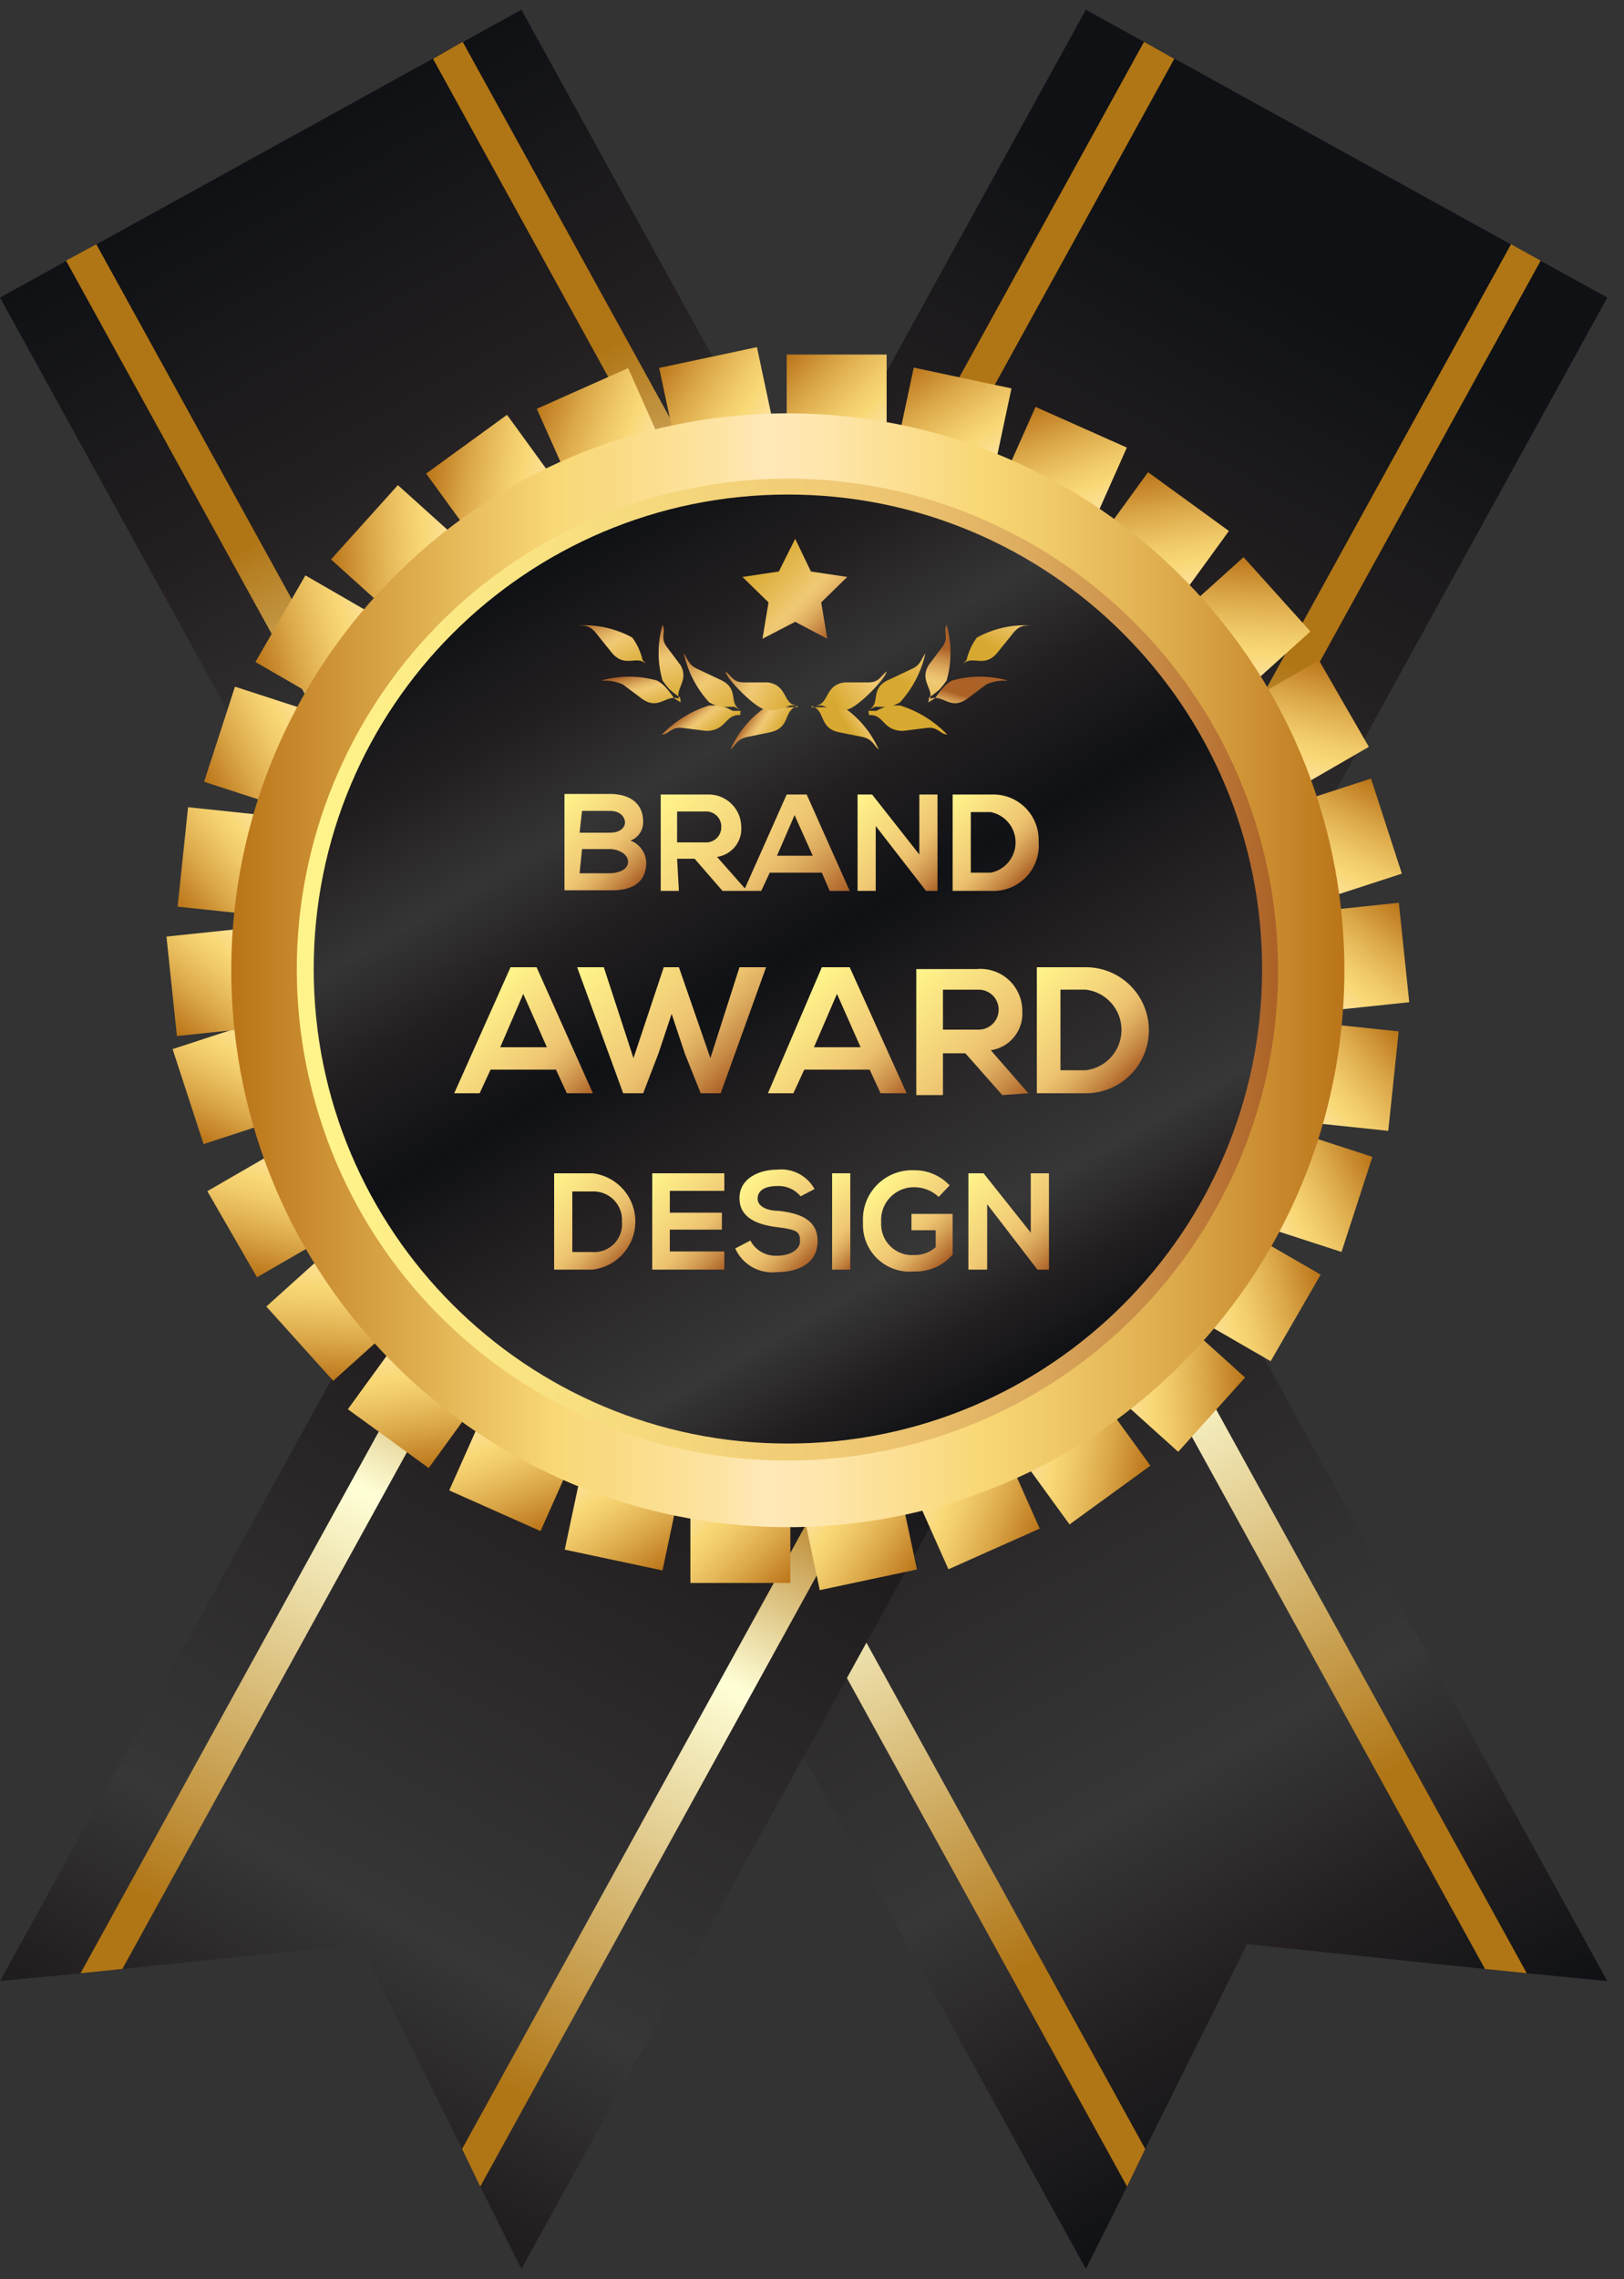<svg width="82" height="115" viewBox="0 0 82 115" fill="none" xmlns="http://www.w3.org/2000/svg">
<rect x="0" y="0" width="82" height="115" fill="#333333" stroke="none"/>
<g clip-path="url(#clip0_350_654)">
<path d="M26.329 0.491L81.158 99.965L77.091 99.568L74.981 99.354L62.963 98.1L57.826 108.436L56.908 110.332L54.829 114.491L0 15.016L26.329 0.491Z" fill="url(#paint0_linear_350_654)"/>
<path d="M23.363 2.111L77.091 99.568L74.981 99.354L21.864 2.968L23.363 2.111Z" fill="url(#paint1_linear_350_654)"/>
<path d="M4.863 12.325L57.826 108.436L56.909 110.332L3.334 13.151L4.863 12.325Z" fill="url(#paint2_linear_350_654)"/>
<path d="M54.829 0.491L0 99.965L4.067 99.568L6.177 99.354L18.195 98.1L23.332 108.436L24.25 110.332L26.329 114.491L81.158 15.016L54.829 0.491Z" fill="url(#paint3_linear_350_654)"/>
<path d="M57.765 2.111L4.067 99.568L6.177 99.354L59.294 2.967L57.765 2.111Z" fill="url(#paint4_linear_350_654)"/>
<path d="M76.295 12.325L23.332 108.436L24.249 110.332L77.794 13.151L76.295 12.325Z" fill="url(#paint5_linear_350_654)"/>
<path d="M31.78 62.819L28.515 78.194L33.45 79.243L36.715 63.868L31.78 62.819Z" fill="url(#paint6_linear_350_654)"/>
<path d="M29.076 60.847L22.683 75.206L27.293 77.258L33.686 62.899L29.076 60.847Z" fill="url(#paint7_linear_350_654)"/>
<path d="M26.803 58.394L17.564 71.11L21.646 74.076L30.885 61.36L26.803 58.394Z" fill="url(#paint8_linear_350_654)"/>
<path d="M25.127 55.408L13.448 65.927L16.825 69.676L28.504 59.157L25.127 55.408Z" fill="url(#paint9_linear_350_654)"/>
<path d="M24.081 52.248L10.469 60.106L12.976 64.45L26.588 56.591L24.081 52.248Z" fill="url(#paint10_linear_350_654)"/>
<path d="M23.647 48.064L8.715 52.937L10.279 57.73L25.211 52.857L23.647 48.064Z" fill="url(#paint11_linear_350_654)"/>
<path d="M24.037 45.617L8.405 47.26L8.933 52.278L24.564 50.635L24.037 45.617Z" fill="url(#paint12_linear_350_654)"/>
<path d="M9.496 40.732L8.969 45.75L24.6 47.393L25.128 42.375L9.496 40.732Z" fill="url(#paint13_linear_350_654)"/>
<path d="M11.864 34.649L10.305 39.447L25.253 44.304L26.812 39.506L11.864 34.649Z" fill="url(#paint14_linear_350_654)"/>
<path d="M15.42 29.034L12.897 33.404L26.509 41.263L29.032 36.893L15.42 29.034Z" fill="url(#paint15_linear_350_654)"/>
<path d="M20.09 24.479L16.714 28.229L28.394 38.746L31.77 34.996L20.09 24.479Z" fill="url(#paint16_linear_350_654)"/>
<path d="M25.6 20.931L21.518 23.897L30.757 36.613L34.839 33.647L25.6 20.931Z" fill="url(#paint17_linear_350_654)"/>
<path d="M31.715 18.575L27.105 20.627L33.498 34.986L38.108 32.934L31.715 18.575Z" fill="url(#paint18_linear_350_654)"/>
<path d="M38.22 17.516L33.284 18.565L36.552 33.939L41.487 32.89L38.22 17.516Z" fill="url(#paint19_linear_350_654)"/>
<path d="M44.768 17.89H39.722V33.608H44.768V17.89Z" fill="url(#paint20_linear_350_654)"/>
<path d="M46.136 18.549L42.868 33.923L47.803 34.973L51.071 19.598L46.136 18.549Z" fill="url(#paint21_linear_350_654)"/>
<path d="M52.288 20.532L45.895 34.891L50.505 36.943L56.898 22.584L52.288 20.532Z" fill="url(#paint22_linear_350_654)"/>
<path d="M57.969 23.827L48.728 36.541L52.81 39.508L62.051 26.793L57.969 23.827Z" fill="url(#paint23_linear_350_654)"/>
<path d="M62.79 28.114L51.109 38.631L54.485 42.38L66.166 31.863L62.79 28.114Z" fill="url(#paint24_linear_350_654)"/>
<path d="M66.594 33.316L52.983 41.175L55.505 45.545L69.117 37.686L66.594 33.316Z" fill="url(#paint25_linear_350_654)"/>
<path d="M69.225 39.286L54.276 44.143L55.835 48.941L70.784 44.084L69.225 39.286Z" fill="url(#paint26_linear_350_654)"/>
<path d="M70.63 45.553L54.998 47.196L55.525 52.214L71.157 50.571L70.63 45.553Z" fill="url(#paint27_linear_350_654)"/>
<path d="M54.992 50.401L54.465 55.419L70.096 57.062L70.624 52.044L54.992 50.401Z" fill="url(#paint28_linear_350_654)"/>
<path d="M54.347 53.517L52.788 58.316L67.737 63.173L69.296 58.374L54.347 53.517Z" fill="url(#paint29_linear_350_654)"/>
<path d="M53.071 56.458L50.548 60.827L64.16 68.686L66.683 64.317L53.071 56.458Z" fill="url(#paint30_linear_350_654)"/>
<path d="M51.186 58.991L47.81 62.74L59.491 73.258L62.867 69.508L51.186 58.991Z" fill="url(#paint31_linear_350_654)"/>
<path d="M48.85 61.239L44.768 64.204L54.004 76.922L58.087 73.957L48.85 61.239Z" fill="url(#paint32_linear_350_654)"/>
<path d="M46.103 62.774L41.494 64.827L47.889 79.185L52.498 77.132L46.103 62.774Z" fill="url(#paint33_linear_350_654)"/>
<path d="M43.033 63.82L38.128 64.862L41.393 80.237L46.298 79.195L43.033 63.82Z" fill="url(#paint34_linear_350_654)"/>
<path d="M39.906 64.157H34.86V79.875H39.906V64.157Z" fill="url(#paint35_linear_350_654)"/>
<path d="M59.93 68.546C70.749 57.417 70.497 39.626 59.368 28.807C48.24 17.989 30.448 18.241 19.629 29.369C8.811 40.498 9.063 58.29 20.191 69.108C31.32 79.927 49.112 79.675 59.93 68.546Z" fill="url(#paint36_linear_350_654)"/>
<path d="M45.382 73.049C58.705 69.944 66.988 56.627 63.882 43.304C60.777 29.981 47.46 21.698 34.137 24.804C20.815 27.909 12.532 41.226 15.637 54.549C18.742 67.871 32.059 76.154 45.382 73.049Z" fill="url(#paint37_linear_350_654)"/>
<path d="M39.783 72.841C53.007 72.841 63.727 62.121 63.727 48.898C63.727 35.674 53.007 24.954 39.783 24.954C26.56 24.954 15.84 35.674 15.84 48.898C15.84 62.121 26.56 72.841 39.783 72.841Z" fill="url(#paint38_linear_350_654)"/>
<path d="M29.907 59.203H27.98V64.065H29.907C30.505 63.998 31.057 63.713 31.458 63.265C31.859 62.816 32.08 62.236 32.08 61.634C32.08 61.033 31.859 60.452 31.458 60.004C31.057 59.555 30.505 59.27 29.907 59.203ZM29.907 63.178H28.898V60.12H29.907C30.109 60.111 30.31 60.145 30.498 60.219C30.686 60.293 30.856 60.406 30.998 60.55C31.139 60.695 31.248 60.867 31.319 61.056C31.389 61.246 31.419 61.448 31.405 61.649C31.424 61.852 31.398 62.056 31.329 62.248C31.261 62.44 31.151 62.614 31.009 62.76C30.867 62.905 30.694 63.018 30.504 63.09C30.314 63.162 30.11 63.193 29.907 63.178V63.178Z" fill="url(#paint39_linear_350_654)"/>
<path d="M32.934 64.065H36.573V63.148H33.821V62.047H36.451V61.191H33.821V60.09H36.573V59.203H32.934V64.065Z" fill="url(#paint40_linear_350_654)"/>
<path d="M39.326 61.099C38.745 61.099 38.255 60.885 38.255 60.487C38.255 60.09 38.592 59.845 39.264 59.845C39.485 59.837 39.705 59.879 39.906 59.969C40.108 60.06 40.286 60.195 40.426 60.365L41.13 59.998C40.945 59.666 40.667 59.397 40.33 59.222C39.992 59.048 39.611 58.978 39.234 59.02C38.347 59.02 37.338 59.448 37.338 60.457C37.338 61.466 38.255 61.802 39.264 61.925C40.274 62.047 40.396 62.169 40.396 62.628C40.396 63.087 39.846 63.362 39.264 63.362C38.986 63.382 38.707 63.321 38.462 63.185C38.218 63.049 38.019 62.845 37.888 62.597L37.124 62.995C37.304 63.398 37.611 63.732 37.996 63.947C38.382 64.161 38.827 64.246 39.264 64.188C40.335 64.188 41.283 63.729 41.283 62.628C41.283 61.527 40.365 61.221 39.326 61.099Z" fill="url(#paint41_linear_350_654)"/>
<path d="M42.933 59.203H42.016V64.065H42.933V59.203Z" fill="url(#paint42_linear_350_654)"/>
<path d="M46.022 62.077H47.246V62.933C46.943 63.201 46.549 63.343 46.145 63.331C45.924 63.344 45.704 63.311 45.497 63.233C45.291 63.154 45.103 63.033 44.947 62.877C44.791 62.721 44.67 62.533 44.592 62.327C44.514 62.121 44.48 61.9 44.493 61.68C44.477 61.453 44.507 61.225 44.582 61.01C44.658 60.795 44.776 60.599 44.932 60.432C45.087 60.266 45.275 60.133 45.483 60.042C45.692 59.952 45.917 59.905 46.145 59.906C46.61 59.901 47.059 60.077 47.398 60.395L47.949 59.814C47.718 59.568 47.438 59.373 47.128 59.241C46.817 59.109 46.482 59.044 46.145 59.05C45.798 59.036 45.453 59.096 45.132 59.224C44.81 59.352 44.518 59.546 44.276 59.794C44.034 60.042 43.847 60.338 43.726 60.663C43.605 60.987 43.554 61.334 43.576 61.68C43.557 62.018 43.611 62.356 43.735 62.672C43.858 62.987 44.049 63.272 44.292 63.507C44.536 63.742 44.828 63.922 45.148 64.034C45.467 64.146 45.807 64.188 46.145 64.157C46.514 64.171 46.883 64.102 47.222 63.953C47.561 63.805 47.862 63.582 48.102 63.3V61.252H46.022V62.077Z" fill="url(#paint43_linear_350_654)"/>
<path d="M52.047 62.2L49.662 59.203H48.897V64.065H49.845V60.763L52.383 64.065H52.964V59.203H52.047V62.2Z" fill="url(#paint44_linear_350_654)"/>
<path d="M28.622 55.166H29.937L27.093 48.806H25.778L22.934 55.166H24.219L24.769 53.974H28.072L28.622 55.166ZM25.258 52.842L26.42 50.151L27.613 52.842H25.258Z" fill="url(#paint45_linear_350_654)"/>
<path d="M33.913 51.161L34.586 53.179L35.381 55.166H36.39L38.683 48.806H37.338L35.87 53.393L34.28 48.806H33.515L31.986 53.393L30.488 48.806H29.142L31.466 55.166H32.476L33.24 53.179L33.913 51.161Z" fill="url(#paint46_linear_350_654)"/>
<path d="M38.775 55.166H40.059L40.61 53.974H43.913L44.463 55.166H45.778L42.903 48.806H41.497L38.775 55.166ZM43.454 52.842H41.099L42.261 50.151L43.454 52.842Z" fill="url(#paint47_linear_350_654)"/>
<path d="M51.924 55.166L50.028 52.995C50.495 52.927 50.919 52.684 51.214 52.315C51.51 51.946 51.654 51.479 51.618 51.008C51.619 50.715 51.559 50.424 51.441 50.156C51.324 49.887 51.152 49.645 50.936 49.447C50.721 49.248 50.466 49.097 50.188 49.002C49.911 48.908 49.616 48.872 49.324 48.898H46.266V55.258H47.612V53.148H48.743L50.609 55.258L51.924 55.166ZM47.612 51.956V49.938H49.416C49.684 49.938 49.94 50.044 50.13 50.233C50.319 50.422 50.425 50.679 50.425 50.947C50.425 51.214 50.319 51.471 50.13 51.66C49.94 51.849 49.684 51.956 49.416 51.956H47.612Z" fill="url(#paint48_linear_350_654)"/>
<path d="M54.829 48.806H52.352V55.166H54.829C55.673 55.166 56.482 54.831 57.078 54.235C57.675 53.639 58.01 52.83 58.01 51.986C58.01 51.143 57.675 50.334 57.078 49.737C56.482 49.141 55.673 48.806 54.829 48.806ZM54.829 54.004H53.545V49.937H54.829C55.326 49.998 55.783 50.239 56.114 50.613C56.445 50.988 56.628 51.471 56.628 51.971C56.628 52.471 56.445 52.954 56.114 53.328C55.783 53.703 55.326 53.943 54.829 54.004Z" fill="url(#paint49_linear_350_654)"/>
<path d="M32.629 43.516C32.62 43.275 32.54 43.041 32.398 42.845C32.257 42.649 32.06 42.5 31.834 42.415C32.027 42.345 32.193 42.215 32.308 42.045C32.423 41.875 32.482 41.673 32.476 41.467C32.476 40.489 31.742 40.061 30.794 40.061H28.501V44.923H30.794C31.803 44.953 32.629 44.617 32.629 43.516ZM29.388 40.917H30.794C31.375 40.917 31.559 41.284 31.559 41.498C31.559 41.712 31.375 42.018 30.794 42.018H29.265L29.388 40.917ZM29.388 42.843H30.794C31.161 42.843 31.712 43.057 31.712 43.486C31.712 43.914 31.161 44.066 30.794 44.066H29.265L29.388 42.843Z" fill="url(#paint50_linear_350_654)"/>
<path d="M34.188 43.332H35.074L36.481 44.953H38.438L38.866 44.035H41.496L41.894 44.953H42.903L40.732 40.091H39.722L37.612 44.831L36.206 43.24C36.565 43.187 36.891 43 37.118 42.717C37.345 42.433 37.456 42.074 37.429 41.712C37.425 41.489 37.377 41.27 37.286 41.067C37.196 40.864 37.065 40.681 36.902 40.53C36.74 40.379 36.548 40.262 36.339 40.187C36.13 40.111 35.908 40.078 35.686 40.091H33.362V44.953H34.279L34.188 43.332ZM40.12 41.13L41.037 43.179H39.233L40.12 41.13ZM34.188 40.947H35.594C35.702 40.938 35.811 40.953 35.913 40.989C36.015 41.025 36.108 41.083 36.186 41.158C36.264 41.233 36.326 41.324 36.366 41.425C36.406 41.526 36.425 41.634 36.42 41.742C36.42 41.848 36.399 41.953 36.356 42.05C36.314 42.147 36.252 42.234 36.175 42.306C36.097 42.377 36.006 42.432 35.906 42.467C35.806 42.502 35.7 42.515 35.594 42.507H34.188V40.947Z" fill="url(#paint51_linear_350_654)"/>
<path d="M44.218 41.681L46.756 44.953H47.337V40.091H46.42V43.118L44.035 40.091H43.301V44.953H44.218V41.681Z" fill="url(#paint52_linear_350_654)"/>
<path d="M52.444 42.477C52.457 42.157 52.403 41.839 52.286 41.541C52.169 41.244 51.991 40.974 51.764 40.749C51.536 40.525 51.264 40.35 50.965 40.237C50.666 40.124 50.347 40.074 50.028 40.091H48.101V44.953H50.028C50.355 44.972 50.683 44.92 50.989 44.801C51.294 44.683 51.571 44.5 51.8 44.265C52.029 44.03 52.205 43.749 52.316 43.441C52.427 43.132 52.471 42.803 52.444 42.477V42.477ZM49.019 40.978H50.028C50.381 41.049 50.699 41.24 50.927 41.519C51.155 41.798 51.28 42.147 51.28 42.507C51.28 42.867 51.155 43.217 50.927 43.495C50.699 43.774 50.381 43.965 50.028 44.036H49.019V40.978Z" fill="url(#paint53_linear_350_654)"/>
<path d="M40.151 27.186L40.946 28.838L42.78 29.113L41.465 30.397L41.771 32.232L40.151 31.376L38.499 32.232L38.805 30.397L37.49 29.113L39.325 28.838L40.151 27.186Z" fill="url(#paint54_linear_350_654)"/>
<path fill-rule="evenodd" clip-rule="evenodd" d="M46.878 35.443L47.214 35.229C47.343 35.035 47.486 34.851 47.642 34.678C47.765 34.543 47.91 34.429 48.07 34.342C48.99 34.078 49.965 34.078 50.884 34.342C50.517 34.342 50.272 34.342 49.813 34.525L48.835 35.259C47.979 35.871 47.612 35.015 46.969 35.259L46.878 35.443Z" fill="url(#paint55_linear_350_654)"/>
<path fill-rule="evenodd" clip-rule="evenodd" d="M46.878 35.443C47.276 34.801 46.389 34.434 46.878 33.577L47.612 32.599C47.918 32.14 47.612 31.896 47.795 31.529C48.06 32.448 48.06 33.423 47.795 34.342C47.691 34.49 47.578 34.633 47.459 34.77C47.287 34.926 47.103 35.069 46.909 35.198L46.878 35.443Z" fill="url(#paint56_linear_350_654)"/>
<path fill-rule="evenodd" clip-rule="evenodd" d="M49.325 32.171C50.157 31.715 51.1 31.503 52.047 31.559C51.71 31.559 51.435 31.559 51.099 32.018L50.334 32.966C49.631 33.761 49.05 32.966 48.56 33.578L48.805 33.302C48.899 32.894 49.076 32.508 49.325 32.171Z" fill="url(#paint57_linear_350_654)"/>
<path fill-rule="evenodd" clip-rule="evenodd" d="M43.851 35.871H44.248C44.453 35.759 44.668 35.667 44.89 35.596H45.441C46.346 35.877 47.166 36.382 47.826 37.063C47.49 37.063 47.367 36.666 46.817 36.727L45.594 36.88C44.554 36.88 44.646 36.024 43.881 36.085L43.851 35.871Z" fill="url(#paint58_linear_350_654)"/>
<path fill-rule="evenodd" clip-rule="evenodd" d="M44.187 35.657L43.851 35.84C44.523 35.473 43.851 34.739 44.921 34.281L46.022 33.761C46.511 33.547 46.511 33.241 46.725 32.966C46.522 33.89 46.079 34.744 45.441 35.443C45.277 35.535 45.102 35.607 44.921 35.657C44.677 35.675 44.431 35.675 44.187 35.657V35.657Z" fill="url(#paint59_linear_350_654)"/>
<path fill-rule="evenodd" clip-rule="evenodd" d="M40.976 35.688H41.343H42.047H42.597C43.376 36.222 43.99 36.963 44.371 37.828C44.096 37.583 44.065 37.308 43.545 37.186L42.322 36.941C41.313 36.697 41.71 35.84 40.976 35.626V35.688Z" fill="url(#paint60_linear_350_654)"/>
<path fill-rule="evenodd" clip-rule="evenodd" d="M41.497 35.596H41.13C41.894 35.596 41.589 34.587 42.628 34.434H43.851C44.402 34.434 44.463 34.097 44.769 33.883C44.769 34.189 43.27 35.749 42.751 35.81C42.568 35.839 42.382 35.839 42.2 35.81C41.96 35.758 41.725 35.687 41.497 35.596V35.596Z" fill="url(#paint61_linear_350_654)"/>
<path fill-rule="evenodd" clip-rule="evenodd" d="M34.371 35.443L34.035 35.229C33.906 35.035 33.763 34.851 33.607 34.678C33.484 34.543 33.339 34.429 33.179 34.342C32.259 34.079 31.285 34.079 30.365 34.342C30.732 34.342 30.977 34.342 31.436 34.526L32.414 35.259C33.27 35.871 33.637 35.015 34.279 35.259L34.371 35.443Z" fill="url(#paint62_linear_350_654)"/>
<path fill-rule="evenodd" clip-rule="evenodd" d="M34.371 35.443C33.943 34.801 34.83 34.434 34.371 33.577L33.637 32.599C33.331 32.14 33.637 31.896 33.454 31.529C33.189 32.448 33.189 33.423 33.454 34.342C33.558 34.49 33.671 34.633 33.79 34.77C33.963 34.926 34.147 35.069 34.341 35.198L34.371 35.443Z" fill="url(#paint63_linear_350_654)"/>
<path fill-rule="evenodd" clip-rule="evenodd" d="M31.925 32.171C31.093 31.715 30.15 31.503 29.203 31.559C29.539 31.559 29.815 31.559 30.151 32.018L30.915 32.966C31.619 33.761 32.2 32.966 32.689 33.578L32.444 33.302C32.351 32.894 32.174 32.508 31.925 32.171Z" fill="url(#paint64_linear_350_654)"/>
<path fill-rule="evenodd" clip-rule="evenodd" d="M37.399 35.871H37.002C36.797 35.759 36.581 35.667 36.359 35.596H35.809C34.903 35.877 34.083 36.382 33.424 37.063C33.76 37.063 33.883 36.666 34.433 36.727L35.656 36.88C36.696 36.88 36.604 36.024 37.368 36.085L37.399 35.871Z" fill="url(#paint65_linear_350_654)"/>
<path fill-rule="evenodd" clip-rule="evenodd" d="M37.062 35.657L37.399 35.84C36.726 35.473 37.399 34.739 36.328 34.281L35.228 33.761C34.738 33.547 34.738 33.241 34.524 32.966C34.727 33.89 35.17 34.744 35.809 35.443C35.973 35.534 36.147 35.606 36.328 35.657C36.573 35.675 36.818 35.675 37.062 35.657V35.657Z" fill="url(#paint66_linear_350_654)"/>
<path fill-rule="evenodd" clip-rule="evenodd" d="M40.273 35.688H39.906H39.203H38.652C37.873 36.222 37.259 36.963 36.879 37.828C37.154 37.583 37.185 37.308 37.735 37.186L38.928 36.941C39.937 36.697 39.539 35.84 40.273 35.626V35.688Z" fill="url(#paint67_linear_350_654)"/>
<path fill-rule="evenodd" clip-rule="evenodd" d="M39.906 35.596H40.273C39.509 35.596 39.815 34.587 38.775 34.434H37.552C37.001 34.434 36.94 34.097 36.634 33.883C36.634 34.189 38.133 35.749 38.653 35.81C38.835 35.839 39.021 35.839 39.203 35.81C39.443 35.758 39.678 35.687 39.906 35.596V35.596Z" fill="url(#paint68_linear_350_654)"/>
</g>
<defs>
<linearGradient id="paint0_linear_350_654" x1="13.2" y1="7.691" x2="68.018" y2="107.158" gradientUnits="userSpaceOnUse">
<stop stop-color="#0F1115"/>
<stop offset="0.14" stop-color="#231F20"/>
<stop offset="0.26" stop-color="#353536"/>
<stop offset="0.36" stop-color="#231F20"/>
<stop offset="0.49" stop-color="#0F1115"/>
<stop offset="0.61" stop-color="#231F20"/>
<stop offset="0.83" stop-color="#373738"/>
<stop offset="0.92" stop-color="#231F20"/>
<stop offset="1" stop-color="#0F1115"/>
</linearGradient>
<linearGradient id="paint1_linear_350_654" x1="22.285" y1="1.812" x2="75.878" y2="99.055" gradientUnits="userSpaceOnUse">
<stop offset="0.16" stop-color="#B07515"/>
<stop offset="0.33" stop-color="#FFFFD7"/>
<stop offset="0.48" stop-color="#F5D77F"/>
<stop offset="0.52" stop-color="#E1BA60"/>
<stop offset="0.59" stop-color="#B07515"/>
<stop offset="0.69" stop-color="#FFFFD7"/>
<stop offset="0.9" stop-color="#B07515"/>
</linearGradient>
<linearGradient id="paint2_linear_350_654" x1="3.78" y1="12.011" x2="57.225" y2="108.987" gradientUnits="userSpaceOnUse">
<stop offset="0.16" stop-color="#B07515"/>
<stop offset="0.33" stop-color="#FFFFD7"/>
<stop offset="0.48" stop-color="#F5D77F"/>
<stop offset="0.52" stop-color="#E1BA60"/>
<stop offset="0.59" stop-color="#B07515"/>
<stop offset="0.69" stop-color="#FFFFD7"/>
<stop offset="0.9" stop-color="#B07515"/>
</linearGradient>
<linearGradient id="paint3_linear_350_654" x1="63.991" y1="13.45" x2="9.461" y2="113.42" gradientUnits="userSpaceOnUse">
<stop stop-color="#0F1115"/>
<stop offset="0.14" stop-color="#231F20"/>
<stop offset="0.26" stop-color="#353536"/>
<stop offset="0.36" stop-color="#231F20"/>
<stop offset="0.49" stop-color="#0F1115"/>
<stop offset="0.61" stop-color="#231F20"/>
<stop offset="0.83" stop-color="#373738"/>
<stop offset="0.92" stop-color="#231F20"/>
<stop offset="1" stop-color="#0F1115"/>
</linearGradient>
<linearGradient id="paint4_linear_350_654" x1="54.858" y1="7.596" x2="1.548" y2="105.333" gradientUnits="userSpaceOnUse">
<stop offset="0.16" stop-color="#B07515"/>
<stop offset="0.33" stop-color="#FFFFD7"/>
<stop offset="0.48" stop-color="#F5D77F"/>
<stop offset="0.52" stop-color="#E1BA60"/>
<stop offset="0.59" stop-color="#B07515"/>
<stop offset="0.69" stop-color="#FFFFD7"/>
<stop offset="0.9" stop-color="#B07515"/>
</linearGradient>
<linearGradient id="paint5_linear_350_654" x1="73.438" y1="17.766" x2="20.303" y2="115.179" gradientUnits="userSpaceOnUse">
<stop offset="0.16" stop-color="#B07515"/>
<stop offset="0.33" stop-color="#FFFFD7"/>
<stop offset="0.48" stop-color="#F5D77F"/>
<stop offset="0.52" stop-color="#E1BA60"/>
<stop offset="0.59" stop-color="#B07515"/>
<stop offset="0.69" stop-color="#FFFFD7"/>
<stop offset="0.9" stop-color="#B07515"/>
</linearGradient>
<linearGradient id="paint6_linear_350_654" x1="28.751" y1="64.865" x2="36.738" y2="77.158" gradientUnits="userSpaceOnUse">
<stop stop-color="#BA7418"/>
<stop offset="0.29" stop-color="#F9D876"/>
<stop offset="0.34" stop-color="#FADB83"/>
<stop offset="0.44" stop-color="#FDE4A4"/>
<stop offset="0.48" stop-color="#FFE9B9"/>
<stop offset="0.53" stop-color="#FEE6AC"/>
<stop offset="0.62" stop-color="#FBDD8B"/>
<stop offset="0.67" stop-color="#F9D876"/>
<stop offset="0.73" stop-color="#F1CB6A"/>
<stop offset="0.85" stop-color="#DCA94A"/>
<stop offset="1" stop-color="#BA7418"/>
</linearGradient>
<linearGradient id="paint7_linear_350_654" x1="25.539" y1="62.251" x2="30.793" y2="75.938" gradientUnits="userSpaceOnUse">
<stop stop-color="#BA7418"/>
<stop offset="0.29" stop-color="#F9D876"/>
<stop offset="0.34" stop-color="#FADB83"/>
<stop offset="0.44" stop-color="#FDE4A4"/>
<stop offset="0.48" stop-color="#FFE9B9"/>
<stop offset="0.53" stop-color="#FEE6AC"/>
<stop offset="0.62" stop-color="#FBDD8B"/>
<stop offset="0.67" stop-color="#F9D876"/>
<stop offset="0.73" stop-color="#F1CB6A"/>
<stop offset="0.85" stop-color="#DCA94A"/>
<stop offset="1" stop-color="#BA7418"/>
</linearGradient>
<linearGradient id="paint8_linear_350_654" x1="23.136" y1="59.019" x2="25.454" y2="73.517" gradientUnits="userSpaceOnUse">
<stop stop-color="#BA7418"/>
<stop offset="0.29" stop-color="#F9D876"/>
<stop offset="0.34" stop-color="#FADB83"/>
<stop offset="0.44" stop-color="#FDE4A4"/>
<stop offset="0.48" stop-color="#FFE9B9"/>
<stop offset="0.53" stop-color="#FEE6AC"/>
<stop offset="0.62" stop-color="#FBDD8B"/>
<stop offset="0.67" stop-color="#F9D876"/>
<stop offset="0.73" stop-color="#F1CB6A"/>
<stop offset="0.85" stop-color="#DCA94A"/>
<stop offset="1" stop-color="#BA7418"/>
</linearGradient>
<linearGradient id="paint9_linear_350_654" x1="21.408" y1="55.3" x2="20.664" y2="69.963" gradientUnits="userSpaceOnUse">
<stop stop-color="#BA7418"/>
<stop offset="0.29" stop-color="#F9D876"/>
<stop offset="0.34" stop-color="#FADB83"/>
<stop offset="0.44" stop-color="#FDE4A4"/>
<stop offset="0.48" stop-color="#FFE9B9"/>
<stop offset="0.53" stop-color="#FEE6AC"/>
<stop offset="0.62" stop-color="#FBDD8B"/>
<stop offset="0.67" stop-color="#F9D876"/>
<stop offset="0.73" stop-color="#F1CB6A"/>
<stop offset="0.85" stop-color="#DCA94A"/>
<stop offset="1" stop-color="#BA7418"/>
</linearGradient>
<linearGradient id="paint10_linear_350_654" x1="20.405" y1="51.263" x2="16.61" y2="65.423" gradientUnits="userSpaceOnUse">
<stop stop-color="#BA7418"/>
<stop offset="0.29" stop-color="#F9D876"/>
<stop offset="0.34" stop-color="#FADB83"/>
<stop offset="0.44" stop-color="#FDE4A4"/>
<stop offset="0.48" stop-color="#FFE9B9"/>
<stop offset="0.53" stop-color="#FEE6AC"/>
<stop offset="0.62" stop-color="#FBDD8B"/>
<stop offset="0.67" stop-color="#F9D876"/>
<stop offset="0.73" stop-color="#F1CB6A"/>
<stop offset="0.85" stop-color="#DCA94A"/>
<stop offset="1" stop-color="#BA7418"/>
</linearGradient>
<linearGradient id="paint11_linear_350_654" x1="20.362" y1="46.371" x2="13.699" y2="59.443" gradientUnits="userSpaceOnUse">
<stop stop-color="#BA7418"/>
<stop offset="0.29" stop-color="#F9D876"/>
<stop offset="0.34" stop-color="#FADB83"/>
<stop offset="0.44" stop-color="#FDE4A4"/>
<stop offset="0.48" stop-color="#FFE9B9"/>
<stop offset="0.53" stop-color="#FEE6AC"/>
<stop offset="0.62" stop-color="#FBDD8B"/>
<stop offset="0.67" stop-color="#F9D876"/>
<stop offset="0.73" stop-color="#F1CB6A"/>
<stop offset="0.85" stop-color="#DCA94A"/>
<stop offset="1" stop-color="#BA7418"/>
</linearGradient>
<linearGradient id="paint12_linear_350_654" x1="21.067" y1="43.166" x2="11.809" y2="54.56" gradientUnits="userSpaceOnUse">
<stop stop-color="#BA7418"/>
<stop offset="0.29" stop-color="#F9D876"/>
<stop offset="0.34" stop-color="#FADB83"/>
<stop offset="0.44" stop-color="#FDE4A4"/>
<stop offset="0.48" stop-color="#FFE9B9"/>
<stop offset="0.53" stop-color="#FEE6AC"/>
<stop offset="0.62" stop-color="#FBDD8B"/>
<stop offset="0.67" stop-color="#F9D876"/>
<stop offset="0.73" stop-color="#F1CB6A"/>
<stop offset="0.85" stop-color="#DCA94A"/>
<stop offset="1" stop-color="#BA7418"/>
</linearGradient>
<linearGradient id="paint13_linear_350_654" x1="22.706" y1="39.384" x2="11.309" y2="48.64" gradientUnits="userSpaceOnUse">
<stop stop-color="#BA7418"/>
<stop offset="0.29" stop-color="#F9D876"/>
<stop offset="0.34" stop-color="#FADB83"/>
<stop offset="0.44" stop-color="#FDE4A4"/>
<stop offset="0.48" stop-color="#FFE9B9"/>
<stop offset="0.53" stop-color="#FEE6AC"/>
<stop offset="0.62" stop-color="#FBDD8B"/>
<stop offset="0.67" stop-color="#F9D876"/>
<stop offset="0.73" stop-color="#F1CB6A"/>
<stop offset="0.85" stop-color="#DCA94A"/>
<stop offset="1" stop-color="#BA7418"/>
</linearGradient>
<linearGradient id="paint14_linear_350_654" x1="25.133" y1="36.163" x2="12.061" y2="42.848" gradientUnits="userSpaceOnUse">
<stop stop-color="#BA7418"/>
<stop offset="0.29" stop-color="#F9D876"/>
<stop offset="0.34" stop-color="#FADB83"/>
<stop offset="0.44" stop-color="#FDE4A4"/>
<stop offset="0.48" stop-color="#FFE9B9"/>
<stop offset="0.53" stop-color="#FEE6AC"/>
<stop offset="0.62" stop-color="#FBDD8B"/>
<stop offset="0.67" stop-color="#F9D876"/>
<stop offset="0.73" stop-color="#F1CB6A"/>
<stop offset="0.85" stop-color="#DCA94A"/>
<stop offset="1" stop-color="#BA7418"/>
</linearGradient>
<linearGradient id="paint15_linear_350_654" x1="28.01" y1="33.16" x2="13.822" y2="36.939" gradientUnits="userSpaceOnUse">
<stop stop-color="#BA7418"/>
<stop offset="0.29" stop-color="#F9D876"/>
<stop offset="0.34" stop-color="#FADB83"/>
<stop offset="0.44" stop-color="#FDE4A4"/>
<stop offset="0.48" stop-color="#FFE9B9"/>
<stop offset="0.53" stop-color="#FEE6AC"/>
<stop offset="0.62" stop-color="#FBDD8B"/>
<stop offset="0.67" stop-color="#F9D876"/>
<stop offset="0.73" stop-color="#F1CB6A"/>
<stop offset="0.85" stop-color="#DCA94A"/>
<stop offset="1" stop-color="#BA7418"/>
</linearGradient>
<linearGradient id="paint16_linear_350_654" x1="31.487" y1="31.244" x2="16.804" y2="32.013" gradientUnits="userSpaceOnUse">
<stop stop-color="#BA7418"/>
<stop offset="0.29" stop-color="#F9D876"/>
<stop offset="0.34" stop-color="#FADB83"/>
<stop offset="0.44" stop-color="#FDE4A4"/>
<stop offset="0.48" stop-color="#FFE9B9"/>
<stop offset="0.53" stop-color="#FEE6AC"/>
<stop offset="0.62" stop-color="#FBDD8B"/>
<stop offset="0.67" stop-color="#F9D876"/>
<stop offset="0.73" stop-color="#F1CB6A"/>
<stop offset="0.85" stop-color="#DCA94A"/>
<stop offset="1" stop-color="#BA7418"/>
</linearGradient>
<linearGradient id="paint17_linear_350_654" x1="35.414" y1="30.016" x2="20.892" y2="27.716" gradientUnits="userSpaceOnUse">
<stop stop-color="#BA7418"/>
<stop offset="0.29" stop-color="#F9D876"/>
<stop offset="0.34" stop-color="#FADB83"/>
<stop offset="0.44" stop-color="#FDE4A4"/>
<stop offset="0.48" stop-color="#FFE9B9"/>
<stop offset="0.53" stop-color="#FEE6AC"/>
<stop offset="0.62" stop-color="#FBDD8B"/>
<stop offset="0.67" stop-color="#F9D876"/>
<stop offset="0.73" stop-color="#F1CB6A"/>
<stop offset="0.85" stop-color="#DCA94A"/>
<stop offset="1" stop-color="#BA7418"/>
</linearGradient>
<linearGradient id="paint18_linear_350_654" x1="39.363" y1="29.363" x2="25.648" y2="24.121" gradientUnits="userSpaceOnUse">
<stop stop-color="#BA7418"/>
<stop offset="0.29" stop-color="#F9D876"/>
<stop offset="0.34" stop-color="#FADB83"/>
<stop offset="0.44" stop-color="#FDE4A4"/>
<stop offset="0.48" stop-color="#FFE9B9"/>
<stop offset="0.53" stop-color="#FEE6AC"/>
<stop offset="0.62" stop-color="#FBDD8B"/>
<stop offset="0.67" stop-color="#F9D876"/>
<stop offset="0.73" stop-color="#F1CB6A"/>
<stop offset="0.85" stop-color="#DCA94A"/>
<stop offset="1" stop-color="#BA7418"/>
</linearGradient>
<linearGradient id="paint19_linear_350_654" x1="43.488" y1="29.651" x2="31.156" y2="21.643" gradientUnits="userSpaceOnUse">
<stop stop-color="#BA7418"/>
<stop offset="0.29" stop-color="#F9D876"/>
<stop offset="0.34" stop-color="#FADB83"/>
<stop offset="0.44" stop-color="#FDE4A4"/>
<stop offset="0.48" stop-color="#FFE9B9"/>
<stop offset="0.53" stop-color="#FEE6AC"/>
<stop offset="0.62" stop-color="#FBDD8B"/>
<stop offset="0.67" stop-color="#F9D876"/>
<stop offset="0.73" stop-color="#F1CB6A"/>
<stop offset="0.85" stop-color="#DCA94A"/>
<stop offset="1" stop-color="#BA7418"/>
</linearGradient>
<linearGradient id="paint20_linear_350_654" x1="47.428" y1="30.948" x2="37.032" y2="20.581" gradientUnits="userSpaceOnUse">
<stop stop-color="#BA7418"/>
<stop offset="0.29" stop-color="#F9D876"/>
<stop offset="0.34" stop-color="#FADB83"/>
<stop offset="0.44" stop-color="#FDE4A4"/>
<stop offset="0.48" stop-color="#FFE9B9"/>
<stop offset="0.53" stop-color="#FEE6AC"/>
<stop offset="0.62" stop-color="#FBDD8B"/>
<stop offset="0.67" stop-color="#F9D876"/>
<stop offset="0.73" stop-color="#F1CB6A"/>
<stop offset="0.85" stop-color="#DCA94A"/>
<stop offset="1" stop-color="#BA7418"/>
</linearGradient>
<linearGradient id="paint21_linear_350_654" x1="50.954" y1="32.797" x2="42.976" y2="20.472" gradientUnits="userSpaceOnUse">
<stop stop-color="#BA7418"/>
<stop offset="0.29" stop-color="#F9D876"/>
<stop offset="0.34" stop-color="#FADB83"/>
<stop offset="0.44" stop-color="#FDE4A4"/>
<stop offset="0.48" stop-color="#FFE9B9"/>
<stop offset="0.53" stop-color="#FEE6AC"/>
<stop offset="0.62" stop-color="#FBDD8B"/>
<stop offset="0.67" stop-color="#F9D876"/>
<stop offset="0.73" stop-color="#F1CB6A"/>
<stop offset="0.85" stop-color="#DCA94A"/>
<stop offset="1" stop-color="#BA7418"/>
</linearGradient>
<linearGradient id="paint22_linear_350_654" x1="54.092" y1="35.427" x2="48.838" y2="21.74" gradientUnits="userSpaceOnUse">
<stop stop-color="#BA7418"/>
<stop offset="0.29" stop-color="#F9D876"/>
<stop offset="0.34" stop-color="#FADB83"/>
<stop offset="0.44" stop-color="#FDE4A4"/>
<stop offset="0.48" stop-color="#FFE9B9"/>
<stop offset="0.53" stop-color="#FEE6AC"/>
<stop offset="0.62" stop-color="#FBDD8B"/>
<stop offset="0.67" stop-color="#F9D876"/>
<stop offset="0.73" stop-color="#F1CB6A"/>
<stop offset="0.85" stop-color="#DCA94A"/>
<stop offset="1" stop-color="#BA7418"/>
</linearGradient>
<linearGradient id="paint23_linear_350_654" x1="56.665" y1="38.832" x2="54.35" y2="24.334" gradientUnits="userSpaceOnUse">
<stop stop-color="#BA7418"/>
<stop offset="0.29" stop-color="#F9D876"/>
<stop offset="0.34" stop-color="#FADB83"/>
<stop offset="0.44" stop-color="#FDE4A4"/>
<stop offset="0.48" stop-color="#FFE9B9"/>
<stop offset="0.53" stop-color="#FEE6AC"/>
<stop offset="0.62" stop-color="#FBDD8B"/>
<stop offset="0.67" stop-color="#F9D876"/>
<stop offset="0.73" stop-color="#F1CB6A"/>
<stop offset="0.85" stop-color="#DCA94A"/>
<stop offset="1" stop-color="#BA7418"/>
</linearGradient>
<linearGradient id="paint24_linear_350_654" x1="58.184" y1="42.466" x2="58.951" y2="27.826" gradientUnits="userSpaceOnUse">
<stop stop-color="#BA7418"/>
<stop offset="0.29" stop-color="#F9D876"/>
<stop offset="0.34" stop-color="#FADB83"/>
<stop offset="0.44" stop-color="#FDE4A4"/>
<stop offset="0.48" stop-color="#FFE9B9"/>
<stop offset="0.53" stop-color="#FEE6AC"/>
<stop offset="0.62" stop-color="#FBDD8B"/>
<stop offset="0.67" stop-color="#F9D876"/>
<stop offset="0.73" stop-color="#F1CB6A"/>
<stop offset="0.85" stop-color="#DCA94A"/>
<stop offset="1" stop-color="#BA7418"/>
</linearGradient>
<linearGradient id="paint25_linear_350_654" x1="59.219" y1="46.473" x2="62.998" y2="32.285" gradientUnits="userSpaceOnUse">
<stop stop-color="#BA7418"/>
<stop offset="0.29" stop-color="#F9D876"/>
<stop offset="0.34" stop-color="#FADB83"/>
<stop offset="0.44" stop-color="#FDE4A4"/>
<stop offset="0.48" stop-color="#FFE9B9"/>
<stop offset="0.53" stop-color="#FEE6AC"/>
<stop offset="0.62" stop-color="#FBDD8B"/>
<stop offset="0.67" stop-color="#F9D876"/>
<stop offset="0.73" stop-color="#F1CB6A"/>
<stop offset="0.85" stop-color="#DCA94A"/>
<stop offset="1" stop-color="#BA7418"/>
</linearGradient>
<linearGradient id="paint26_linear_350_654" x1="59.299" y1="50.692" x2="65.957" y2="37.631" gradientUnits="userSpaceOnUse">
<stop stop-color="#BA7418"/>
<stop offset="0.29" stop-color="#F9D876"/>
<stop offset="0.34" stop-color="#FADB83"/>
<stop offset="0.44" stop-color="#FDE4A4"/>
<stop offset="0.48" stop-color="#FFE9B9"/>
<stop offset="0.53" stop-color="#FEE6AC"/>
<stop offset="0.62" stop-color="#FBDD8B"/>
<stop offset="0.67" stop-color="#F9D876"/>
<stop offset="0.73" stop-color="#F1CB6A"/>
<stop offset="0.85" stop-color="#DCA94A"/>
<stop offset="1" stop-color="#BA7418"/>
</linearGradient>
<linearGradient id="paint27_linear_350_654" x1="58.446" y1="54.552" x2="67.703" y2="43.155" gradientUnits="userSpaceOnUse">
<stop stop-color="#BA7418"/>
<stop offset="0.29" stop-color="#F9D876"/>
<stop offset="0.34" stop-color="#FADB83"/>
<stop offset="0.44" stop-color="#FDE4A4"/>
<stop offset="0.48" stop-color="#FFE9B9"/>
<stop offset="0.53" stop-color="#FEE6AC"/>
<stop offset="0.62" stop-color="#FBDD8B"/>
<stop offset="0.67" stop-color="#F9D876"/>
<stop offset="0.73" stop-color="#F1CB6A"/>
<stop offset="0.85" stop-color="#DCA94A"/>
<stop offset="1" stop-color="#BA7418"/>
</linearGradient>
<linearGradient id="paint28_linear_350_654" x1="56.836" y1="58.312" x2="68.259" y2="49.089" gradientUnits="userSpaceOnUse">
<stop stop-color="#BA7418"/>
<stop offset="0.29" stop-color="#F9D876"/>
<stop offset="0.34" stop-color="#FADB83"/>
<stop offset="0.44" stop-color="#FDE4A4"/>
<stop offset="0.48" stop-color="#FFE9B9"/>
<stop offset="0.53" stop-color="#FEE6AC"/>
<stop offset="0.62" stop-color="#FBDD8B"/>
<stop offset="0.67" stop-color="#F9D876"/>
<stop offset="0.73" stop-color="#F1CB6A"/>
<stop offset="0.85" stop-color="#DCA94A"/>
<stop offset="1" stop-color="#BA7418"/>
</linearGradient>
<linearGradient id="paint29_linear_350_654" x1="54.506" y1="61.735" x2="67.598" y2="55.089" gradientUnits="userSpaceOnUse">
<stop stop-color="#BA7418"/>
<stop offset="0.29" stop-color="#F9D876"/>
<stop offset="0.34" stop-color="#FADB83"/>
<stop offset="0.44" stop-color="#FDE4A4"/>
<stop offset="0.48" stop-color="#FFE9B9"/>
<stop offset="0.53" stop-color="#FEE6AC"/>
<stop offset="0.62" stop-color="#FBDD8B"/>
<stop offset="0.67" stop-color="#F9D876"/>
<stop offset="0.73" stop-color="#F1CB6A"/>
<stop offset="0.85" stop-color="#DCA94A"/>
<stop offset="1" stop-color="#BA7418"/>
</linearGradient>
<linearGradient id="paint30_linear_350_654" x1="51.537" y1="64.435" x2="65.698" y2="60.641" gradientUnits="userSpaceOnUse">
<stop stop-color="#BA7418"/>
<stop offset="0.29" stop-color="#F9D876"/>
<stop offset="0.34" stop-color="#FADB83"/>
<stop offset="0.44" stop-color="#FDE4A4"/>
<stop offset="0.48" stop-color="#FFE9B9"/>
<stop offset="0.53" stop-color="#FEE6AC"/>
<stop offset="0.62" stop-color="#FBDD8B"/>
<stop offset="0.67" stop-color="#F9D876"/>
<stop offset="0.73" stop-color="#F1CB6A"/>
<stop offset="0.85" stop-color="#DCA94A"/>
<stop offset="1" stop-color="#BA7418"/>
</linearGradient>
<linearGradient id="paint31_linear_350_654" x1="48.096" y1="66.536" x2="62.736" y2="65.769" gradientUnits="userSpaceOnUse">
<stop stop-color="#BA7418"/>
<stop offset="0.29" stop-color="#F9D876"/>
<stop offset="0.34" stop-color="#FADB83"/>
<stop offset="0.44" stop-color="#FDE4A4"/>
<stop offset="0.48" stop-color="#FFE9B9"/>
<stop offset="0.53" stop-color="#FEE6AC"/>
<stop offset="0.62" stop-color="#FBDD8B"/>
<stop offset="0.67" stop-color="#F9D876"/>
<stop offset="0.73" stop-color="#F1CB6A"/>
<stop offset="0.85" stop-color="#DCA94A"/>
<stop offset="1" stop-color="#BA7418"/>
</linearGradient>
<linearGradient id="paint32_linear_350_654" x1="44.181" y1="67.898" x2="58.66" y2="70.192" gradientUnits="userSpaceOnUse">
<stop stop-color="#BA7418"/>
<stop offset="0.29" stop-color="#F9D876"/>
<stop offset="0.34" stop-color="#FADB83"/>
<stop offset="0.44" stop-color="#FDE4A4"/>
<stop offset="0.48" stop-color="#FFE9B9"/>
<stop offset="0.53" stop-color="#FEE6AC"/>
<stop offset="0.62" stop-color="#FBDD8B"/>
<stop offset="0.67" stop-color="#F9D876"/>
<stop offset="0.73" stop-color="#F1CB6A"/>
<stop offset="0.85" stop-color="#DCA94A"/>
<stop offset="1" stop-color="#BA7418"/>
</linearGradient>
<linearGradient id="paint33_linear_350_654" x1="40.179" y1="68.388" x2="53.866" y2="73.641" gradientUnits="userSpaceOnUse">
<stop stop-color="#BA7418"/>
<stop offset="0.29" stop-color="#F9D876"/>
<stop offset="0.34" stop-color="#FADB83"/>
<stop offset="0.44" stop-color="#FDE4A4"/>
<stop offset="0.48" stop-color="#FFE9B9"/>
<stop offset="0.53" stop-color="#FEE6AC"/>
<stop offset="0.62" stop-color="#FBDD8B"/>
<stop offset="0.67" stop-color="#F9D876"/>
<stop offset="0.73" stop-color="#F1CB6A"/>
<stop offset="0.85" stop-color="#DCA94A"/>
<stop offset="1" stop-color="#BA7418"/>
</linearGradient>
<linearGradient id="paint34_linear_350_654" x1="36.105" y1="68.004" x2="48.406" y2="76.019" gradientUnits="userSpaceOnUse">
<stop stop-color="#BA7418"/>
<stop offset="0.29" stop-color="#F9D876"/>
<stop offset="0.34" stop-color="#FADB83"/>
<stop offset="0.44" stop-color="#FDE4A4"/>
<stop offset="0.48" stop-color="#FFE9B9"/>
<stop offset="0.53" stop-color="#FEE6AC"/>
<stop offset="0.62" stop-color="#FBDD8B"/>
<stop offset="0.67" stop-color="#F9D876"/>
<stop offset="0.73" stop-color="#F1CB6A"/>
<stop offset="0.85" stop-color="#DCA94A"/>
<stop offset="1" stop-color="#BA7418"/>
</linearGradient>
<linearGradient id="paint35_linear_350_654" x1="32.169" y1="66.848" x2="42.566" y2="77.215" gradientUnits="userSpaceOnUse">
<stop stop-color="#BA7418"/>
<stop offset="0.29" stop-color="#F9D876"/>
<stop offset="0.34" stop-color="#FADB83"/>
<stop offset="0.44" stop-color="#FDE4A4"/>
<stop offset="0.48" stop-color="#FFE9B9"/>
<stop offset="0.53" stop-color="#FEE6AC"/>
<stop offset="0.62" stop-color="#FBDD8B"/>
<stop offset="0.67" stop-color="#F9D876"/>
<stop offset="0.73" stop-color="#F1CB6A"/>
<stop offset="0.85" stop-color="#DCA94A"/>
<stop offset="1" stop-color="#BA7418"/>
</linearGradient>
<linearGradient id="paint36_linear_350_654" x1="11.7" y1="48.9" x2="67.905" y2="48.9" gradientUnits="userSpaceOnUse">
<stop stop-color="#BA7418"/>
<stop offset="0.29" stop-color="#F9D876"/>
<stop offset="0.34" stop-color="#FADB83"/>
<stop offset="0.44" stop-color="#FDE4A4"/>
<stop offset="0.48" stop-color="#FFE9B9"/>
<stop offset="0.53" stop-color="#FEE6AC"/>
<stop offset="0.62" stop-color="#FBDD8B"/>
<stop offset="0.67" stop-color="#F9D876"/>
<stop offset="0.73" stop-color="#F1CB6A"/>
<stop offset="0.85" stop-color="#DCA94A"/>
<stop offset="1" stop-color="#BA7418"/>
</linearGradient>
<linearGradient id="paint37_linear_350_654" x1="15.004" y1="48.887" x2="64.573" y2="48.887" gradientUnits="userSpaceOnUse">
<stop offset="0.03" stop-color="#FFF38B"/>
<stop offset="0.56" stop-color="#F0C974"/>
<stop offset="0.63" stop-color="#EBC16E"/>
<stop offset="0.74" stop-color="#DDAC5F"/>
<stop offset="0.87" stop-color="#C78A45"/>
<stop offset="1" stop-color="#AC6127"/>
</linearGradient>
<linearGradient id="paint38_linear_350_654" x1="27.827" y1="28.134" x2="51.77" y2="69.661" gradientUnits="userSpaceOnUse">
<stop stop-color="#0F1115"/>
<stop offset="0.14" stop-color="#231F20"/>
<stop offset="0.26" stop-color="#353536"/>
<stop offset="0.36" stop-color="#231F20"/>
<stop offset="0.49" stop-color="#0F1115"/>
<stop offset="0.61" stop-color="#231F20"/>
<stop offset="0.83" stop-color="#373738"/>
<stop offset="0.92" stop-color="#231F20"/>
<stop offset="1" stop-color="#0F1115"/>
</linearGradient>
<linearGradient id="paint39_linear_350_654" x1="27.522" y1="59.662" x2="31.467" y2="63.606" gradientUnits="userSpaceOnUse">
<stop offset="0.03" stop-color="#FFF38B"/>
<stop offset="0.56" stop-color="#F0C974"/>
<stop offset="0.63" stop-color="#EBC16E"/>
<stop offset="0.74" stop-color="#DDAC5F"/>
<stop offset="0.87" stop-color="#C78A45"/>
<stop offset="1" stop-color="#AC6127"/>
</linearGradient>
<linearGradient id="paint40_linear_350_654" x1="32.629" y1="59.509" x2="36.879" y2="63.76" gradientUnits="userSpaceOnUse">
<stop offset="0.03" stop-color="#FFF38B"/>
<stop offset="0.56" stop-color="#F0C974"/>
<stop offset="0.63" stop-color="#EBC16E"/>
<stop offset="0.74" stop-color="#DDAC5F"/>
<stop offset="0.87" stop-color="#C78A45"/>
<stop offset="1" stop-color="#AC6127"/>
</linearGradient>
<linearGradient id="paint41_linear_350_654" x1="37.43" y1="59.845" x2="41.069" y2="63.484" gradientUnits="userSpaceOnUse">
<stop offset="0.03" stop-color="#FFF38B"/>
<stop offset="0.56" stop-color="#F0C974"/>
<stop offset="0.63" stop-color="#EBC16E"/>
<stop offset="0.74" stop-color="#DDAC5F"/>
<stop offset="0.87" stop-color="#C78A45"/>
<stop offset="1" stop-color="#AC6127"/>
</linearGradient>
<linearGradient id="paint42_linear_350_654" x1="41.037" y1="60.182" x2="43.911" y2="63.056" gradientUnits="userSpaceOnUse">
<stop offset="0.03" stop-color="#FFF38B"/>
<stop offset="0.56" stop-color="#F0C974"/>
<stop offset="0.63" stop-color="#EBC16E"/>
<stop offset="0.74" stop-color="#DDAC5F"/>
<stop offset="0.87" stop-color="#C78A45"/>
<stop offset="1" stop-color="#AC6127"/>
</linearGradient>
<linearGradient id="paint43_linear_350_654" x1="44.279" y1="59.814" x2="47.918" y2="63.453" gradientUnits="userSpaceOnUse">
<stop offset="0.03" stop-color="#FFF38B"/>
<stop offset="0.56" stop-color="#F0C974"/>
<stop offset="0.63" stop-color="#EBC16E"/>
<stop offset="0.74" stop-color="#DDAC5F"/>
<stop offset="0.87" stop-color="#C78A45"/>
<stop offset="1" stop-color="#AC6127"/>
</linearGradient>
<linearGradient id="paint44_linear_350_654" x1="48.714" y1="59.387" x2="53.148" y2="63.851" gradientUnits="userSpaceOnUse">
<stop offset="0.03" stop-color="#FFF38B"/>
<stop offset="0.56" stop-color="#F0C974"/>
<stop offset="0.63" stop-color="#EBC16E"/>
<stop offset="0.74" stop-color="#DDAC5F"/>
<stop offset="0.87" stop-color="#C78A45"/>
<stop offset="1" stop-color="#AC6127"/>
</linearGradient>
<linearGradient id="paint45_linear_350_654" x1="23.791" y1="50.794" x2="29.05" y2="56.053" gradientUnits="userSpaceOnUse">
<stop offset="0.03" stop-color="#FFF38B"/>
<stop offset="0.56" stop-color="#F0C974"/>
<stop offset="0.63" stop-color="#EBC16E"/>
<stop offset="0.74" stop-color="#DDAC5F"/>
<stop offset="0.87" stop-color="#C78A45"/>
<stop offset="1" stop-color="#AC6127"/>
</linearGradient>
<linearGradient id="paint46_linear_350_654" x1="30.518" y1="47.43" x2="37.307" y2="54.249" gradientUnits="userSpaceOnUse">
<stop offset="0.03" stop-color="#FFF38B"/>
<stop offset="0.56" stop-color="#F0C974"/>
<stop offset="0.63" stop-color="#EBC16E"/>
<stop offset="0.74" stop-color="#DDAC5F"/>
<stop offset="0.87" stop-color="#C78A45"/>
<stop offset="1" stop-color="#AC6127"/>
</linearGradient>
<linearGradient id="paint47_linear_350_654" x1="39.631" y1="50.794" x2="44.891" y2="56.053" gradientUnits="userSpaceOnUse">
<stop offset="0.03" stop-color="#FFF38B"/>
<stop offset="0.56" stop-color="#F0C974"/>
<stop offset="0.63" stop-color="#EBC16E"/>
<stop offset="0.74" stop-color="#DDAC5F"/>
<stop offset="0.87" stop-color="#C78A45"/>
<stop offset="1" stop-color="#AC6127"/>
</linearGradient>
<linearGradient id="paint48_linear_350_654" x1="45.746" y1="49.387" x2="51.74" y2="55.381" gradientUnits="userSpaceOnUse">
<stop offset="0.03" stop-color="#FFF38B"/>
<stop offset="0.56" stop-color="#F0C974"/>
<stop offset="0.63" stop-color="#EBC16E"/>
<stop offset="0.74" stop-color="#DDAC5F"/>
<stop offset="0.87" stop-color="#C78A45"/>
<stop offset="1" stop-color="#AC6127"/>
</linearGradient>
<linearGradient id="paint49_linear_350_654" x1="51.741" y1="49.417" x2="56.878" y2="54.555" gradientUnits="userSpaceOnUse">
<stop offset="0.03" stop-color="#FFF38B"/>
<stop offset="0.56" stop-color="#F0C974"/>
<stop offset="0.63" stop-color="#EBC16E"/>
<stop offset="0.74" stop-color="#DDAC5F"/>
<stop offset="0.87" stop-color="#C78A45"/>
<stop offset="1" stop-color="#AC6127"/>
</linearGradient>
<linearGradient id="paint50_linear_350_654" x1="28.073" y1="40.519" x2="32.17" y2="44.617" gradientUnits="userSpaceOnUse">
<stop offset="0.03" stop-color="#FFF38B"/>
<stop offset="0.56" stop-color="#F0C974"/>
<stop offset="0.63" stop-color="#EBC16E"/>
<stop offset="0.74" stop-color="#DDAC5F"/>
<stop offset="0.87" stop-color="#C78A45"/>
<stop offset="1" stop-color="#AC6127"/>
</linearGradient>
<linearGradient id="paint51_linear_350_654" x1="33.882" y1="39.479" x2="41.099" y2="46.665" gradientUnits="userSpaceOnUse">
<stop offset="0.03" stop-color="#FFF38B"/>
<stop offset="0.56" stop-color="#F0C974"/>
<stop offset="0.63" stop-color="#EBC16E"/>
<stop offset="0.74" stop-color="#DDAC5F"/>
<stop offset="0.87" stop-color="#C78A45"/>
<stop offset="1" stop-color="#AC6127"/>
</linearGradient>
<linearGradient id="paint52_linear_350_654" x1="43.087" y1="40.305" x2="47.551" y2="44.739" gradientUnits="userSpaceOnUse">
<stop offset="0.03" stop-color="#FFF38B"/>
<stop offset="0.56" stop-color="#F0C974"/>
<stop offset="0.63" stop-color="#EBC16E"/>
<stop offset="0.74" stop-color="#DDAC5F"/>
<stop offset="0.87" stop-color="#C78A45"/>
<stop offset="1" stop-color="#AC6127"/>
</linearGradient>
<linearGradient id="paint53_linear_350_654" x1="47.643" y1="40.581" x2="51.587" y2="44.495" gradientUnits="userSpaceOnUse">
<stop offset="0.03" stop-color="#FFF38B"/>
<stop offset="0.56" stop-color="#F0C974"/>
<stop offset="0.63" stop-color="#EBC16E"/>
<stop offset="0.74" stop-color="#DDAC5F"/>
<stop offset="0.87" stop-color="#C78A45"/>
<stop offset="1" stop-color="#AC6127"/>
</linearGradient>
<linearGradient id="paint54_linear_350_654" x1="38.285" y1="28.318" x2="41.985" y2="32.018" gradientUnits="userSpaceOnUse">
<stop offset="0.01" stop-color="#D8A930"/>
<stop offset="0.56" stop-color="#F0C974"/>
<stop offset="0.63" stop-color="#EBC16E"/>
<stop offset="0.74" stop-color="#DDAC5F"/>
<stop offset="0.87" stop-color="#C78A45"/>
<stop offset="1" stop-color="#AC6127"/>
</linearGradient>
<linearGradient id="paint55_linear_350_654" x1="49.455" y1="37.494" x2="50.025" y2="35.469" gradientUnits="userSpaceOnUse">
<stop offset="0.01" stop-color="#D8A930"/>
<stop offset="0.56" stop-color="#F0C974"/>
<stop offset="0.63" stop-color="#EBC16E"/>
<stop offset="0.74" stop-color="#DDAC5F"/>
<stop offset="0.87" stop-color="#C78A45"/>
<stop offset="1" stop-color="#AC6127"/>
</linearGradient>
<linearGradient id="paint56_linear_350_654" x1="47.857" y1="36.981" x2="48.963" y2="33.048" gradientUnits="userSpaceOnUse">
<stop offset="0.01" stop-color="#D8A930"/>
<stop offset="0.56" stop-color="#F0C974"/>
<stop offset="0.63" stop-color="#EBC16E"/>
<stop offset="0.74" stop-color="#DDAC5F"/>
<stop offset="0.87" stop-color="#C78A45"/>
<stop offset="1" stop-color="#AC6127"/>
</linearGradient>
<linearGradient id="paint57_linear_350_654" x1="53.556" y1="34.446" x2="55.084" y2="31.425" gradientUnits="userSpaceOnUse">
<stop offset="0.01" stop-color="#D8A930"/>
<stop offset="0.56" stop-color="#F0C974"/>
<stop offset="0.63" stop-color="#EBC16E"/>
<stop offset="0.74" stop-color="#DDAC5F"/>
<stop offset="0.87" stop-color="#C78A45"/>
<stop offset="1" stop-color="#AC6127"/>
</linearGradient>
<linearGradient id="paint58_linear_350_654" x1="44.938" y1="34.085" x2="46" y2="32.733" gradientUnits="userSpaceOnUse">
<stop offset="0.01" stop-color="#D8A930"/>
<stop offset="0.56" stop-color="#F0C974"/>
<stop offset="0.63" stop-color="#EBC16E"/>
<stop offset="0.74" stop-color="#DDAC5F"/>
<stop offset="0.87" stop-color="#C78A45"/>
<stop offset="1" stop-color="#AC6127"/>
</linearGradient>
<linearGradient id="paint59_linear_350_654" x1="43.72" y1="33.051" x2="46.261" y2="29.814" gradientUnits="userSpaceOnUse">
<stop offset="0.01" stop-color="#D8A930"/>
<stop offset="0.56" stop-color="#F0C974"/>
<stop offset="0.63" stop-color="#EBC16E"/>
<stop offset="0.74" stop-color="#DDAC5F"/>
<stop offset="0.87" stop-color="#C78A45"/>
<stop offset="1" stop-color="#AC6127"/>
</linearGradient>
<linearGradient id="paint60_linear_350_654" x1="41.15" y1="34.212" x2="42.589" y2="33.27" gradientUnits="userSpaceOnUse">
<stop offset="0.01" stop-color="#D8A930"/>
<stop offset="0.56" stop-color="#F0C974"/>
<stop offset="0.63" stop-color="#EBC16E"/>
<stop offset="0.74" stop-color="#DDAC5F"/>
<stop offset="0.87" stop-color="#C78A45"/>
<stop offset="1" stop-color="#AC6127"/>
</linearGradient>
<linearGradient id="paint61_linear_350_654" x1="40.311" y1="32.817" x2="43.753" y2="30.564" gradientUnits="userSpaceOnUse">
<stop offset="0.01" stop-color="#D8A930"/>
<stop offset="0.56" stop-color="#F0C974"/>
<stop offset="0.63" stop-color="#EBC16E"/>
<stop offset="0.74" stop-color="#DDAC5F"/>
<stop offset="0.87" stop-color="#C78A45"/>
<stop offset="1" stop-color="#AC6127"/>
</linearGradient>
<linearGradient id="paint62_linear_350_654" x1="32.703" y1="35.973" x2="32.131" y2="33.941" gradientUnits="userSpaceOnUse">
<stop offset="0.01" stop-color="#D8A930"/>
<stop offset="0.56" stop-color="#F0C974"/>
<stop offset="0.63" stop-color="#EBC16E"/>
<stop offset="0.74" stop-color="#DDAC5F"/>
<stop offset="0.87" stop-color="#C78A45"/>
<stop offset="1" stop-color="#AC6127"/>
</linearGradient>
<linearGradient id="paint63_linear_350_654" x1="34.305" y1="35.458" x2="33.196" y2="31.514" gradientUnits="userSpaceOnUse">
<stop offset="0.01" stop-color="#D8A930"/>
<stop offset="0.56" stop-color="#F0C974"/>
<stop offset="0.63" stop-color="#EBC16E"/>
<stop offset="0.74" stop-color="#DDAC5F"/>
<stop offset="0.87" stop-color="#C78A45"/>
<stop offset="1" stop-color="#AC6127"/>
</linearGradient>
<linearGradient id="paint64_linear_350_654" x1="31.831" y1="34.086" x2="30.315" y2="31.048" gradientUnits="userSpaceOnUse">
<stop offset="0.01" stop-color="#D8A930"/>
<stop offset="0.56" stop-color="#F0C974"/>
<stop offset="0.63" stop-color="#EBC16E"/>
<stop offset="0.74" stop-color="#DDAC5F"/>
<stop offset="0.87" stop-color="#C78A45"/>
<stop offset="1" stop-color="#AC6127"/>
</linearGradient>
<linearGradient id="paint65_linear_350_654" x1="35.98" y1="37.104" x2="34.923" y2="35.756" gradientUnits="userSpaceOnUse">
<stop offset="0.01" stop-color="#D8A930"/>
<stop offset="0.56" stop-color="#F0C974"/>
<stop offset="0.63" stop-color="#EBC16E"/>
<stop offset="0.74" stop-color="#DDAC5F"/>
<stop offset="0.87" stop-color="#C78A45"/>
<stop offset="1" stop-color="#AC6127"/>
</linearGradient>
<linearGradient id="paint66_linear_350_654" x1="37.217" y1="36.056" x2="34.689" y2="32.831" gradientUnits="userSpaceOnUse">
<stop offset="0.01" stop-color="#D8A930"/>
<stop offset="0.56" stop-color="#F0C974"/>
<stop offset="0.63" stop-color="#EBC16E"/>
<stop offset="0.74" stop-color="#DDAC5F"/>
<stop offset="0.87" stop-color="#C78A45"/>
<stop offset="1" stop-color="#AC6127"/>
</linearGradient>
<linearGradient id="paint67_linear_350_654" x1="40.998" y1="34.507" x2="39.534" y2="33.548" gradientUnits="userSpaceOnUse">
<stop offset="0.01" stop-color="#D8A930"/>
<stop offset="0.56" stop-color="#F0C974"/>
<stop offset="0.63" stop-color="#EBC16E"/>
<stop offset="0.74" stop-color="#DDAC5F"/>
<stop offset="0.87" stop-color="#C78A45"/>
<stop offset="1" stop-color="#AC6127"/>
</linearGradient>
<linearGradient id="paint68_linear_350_654" x1="41.813" y1="33.095" x2="38.371" y2="30.841" gradientUnits="userSpaceOnUse">
<stop offset="0.01" stop-color="#D8A930"/>
<stop offset="0.56" stop-color="#F0C974"/>
<stop offset="0.63" stop-color="#EBC16E"/>
<stop offset="0.74" stop-color="#DDAC5F"/>
<stop offset="0.87" stop-color="#C78A45"/>
<stop offset="1" stop-color="#AC6127"/>
</linearGradient>
<clipPath id="clip0_350_654">
<rect width="81.158" height="114" fill="white" transform="translate(-0 0.491)"/>
</clipPath>
</defs>
</svg>
